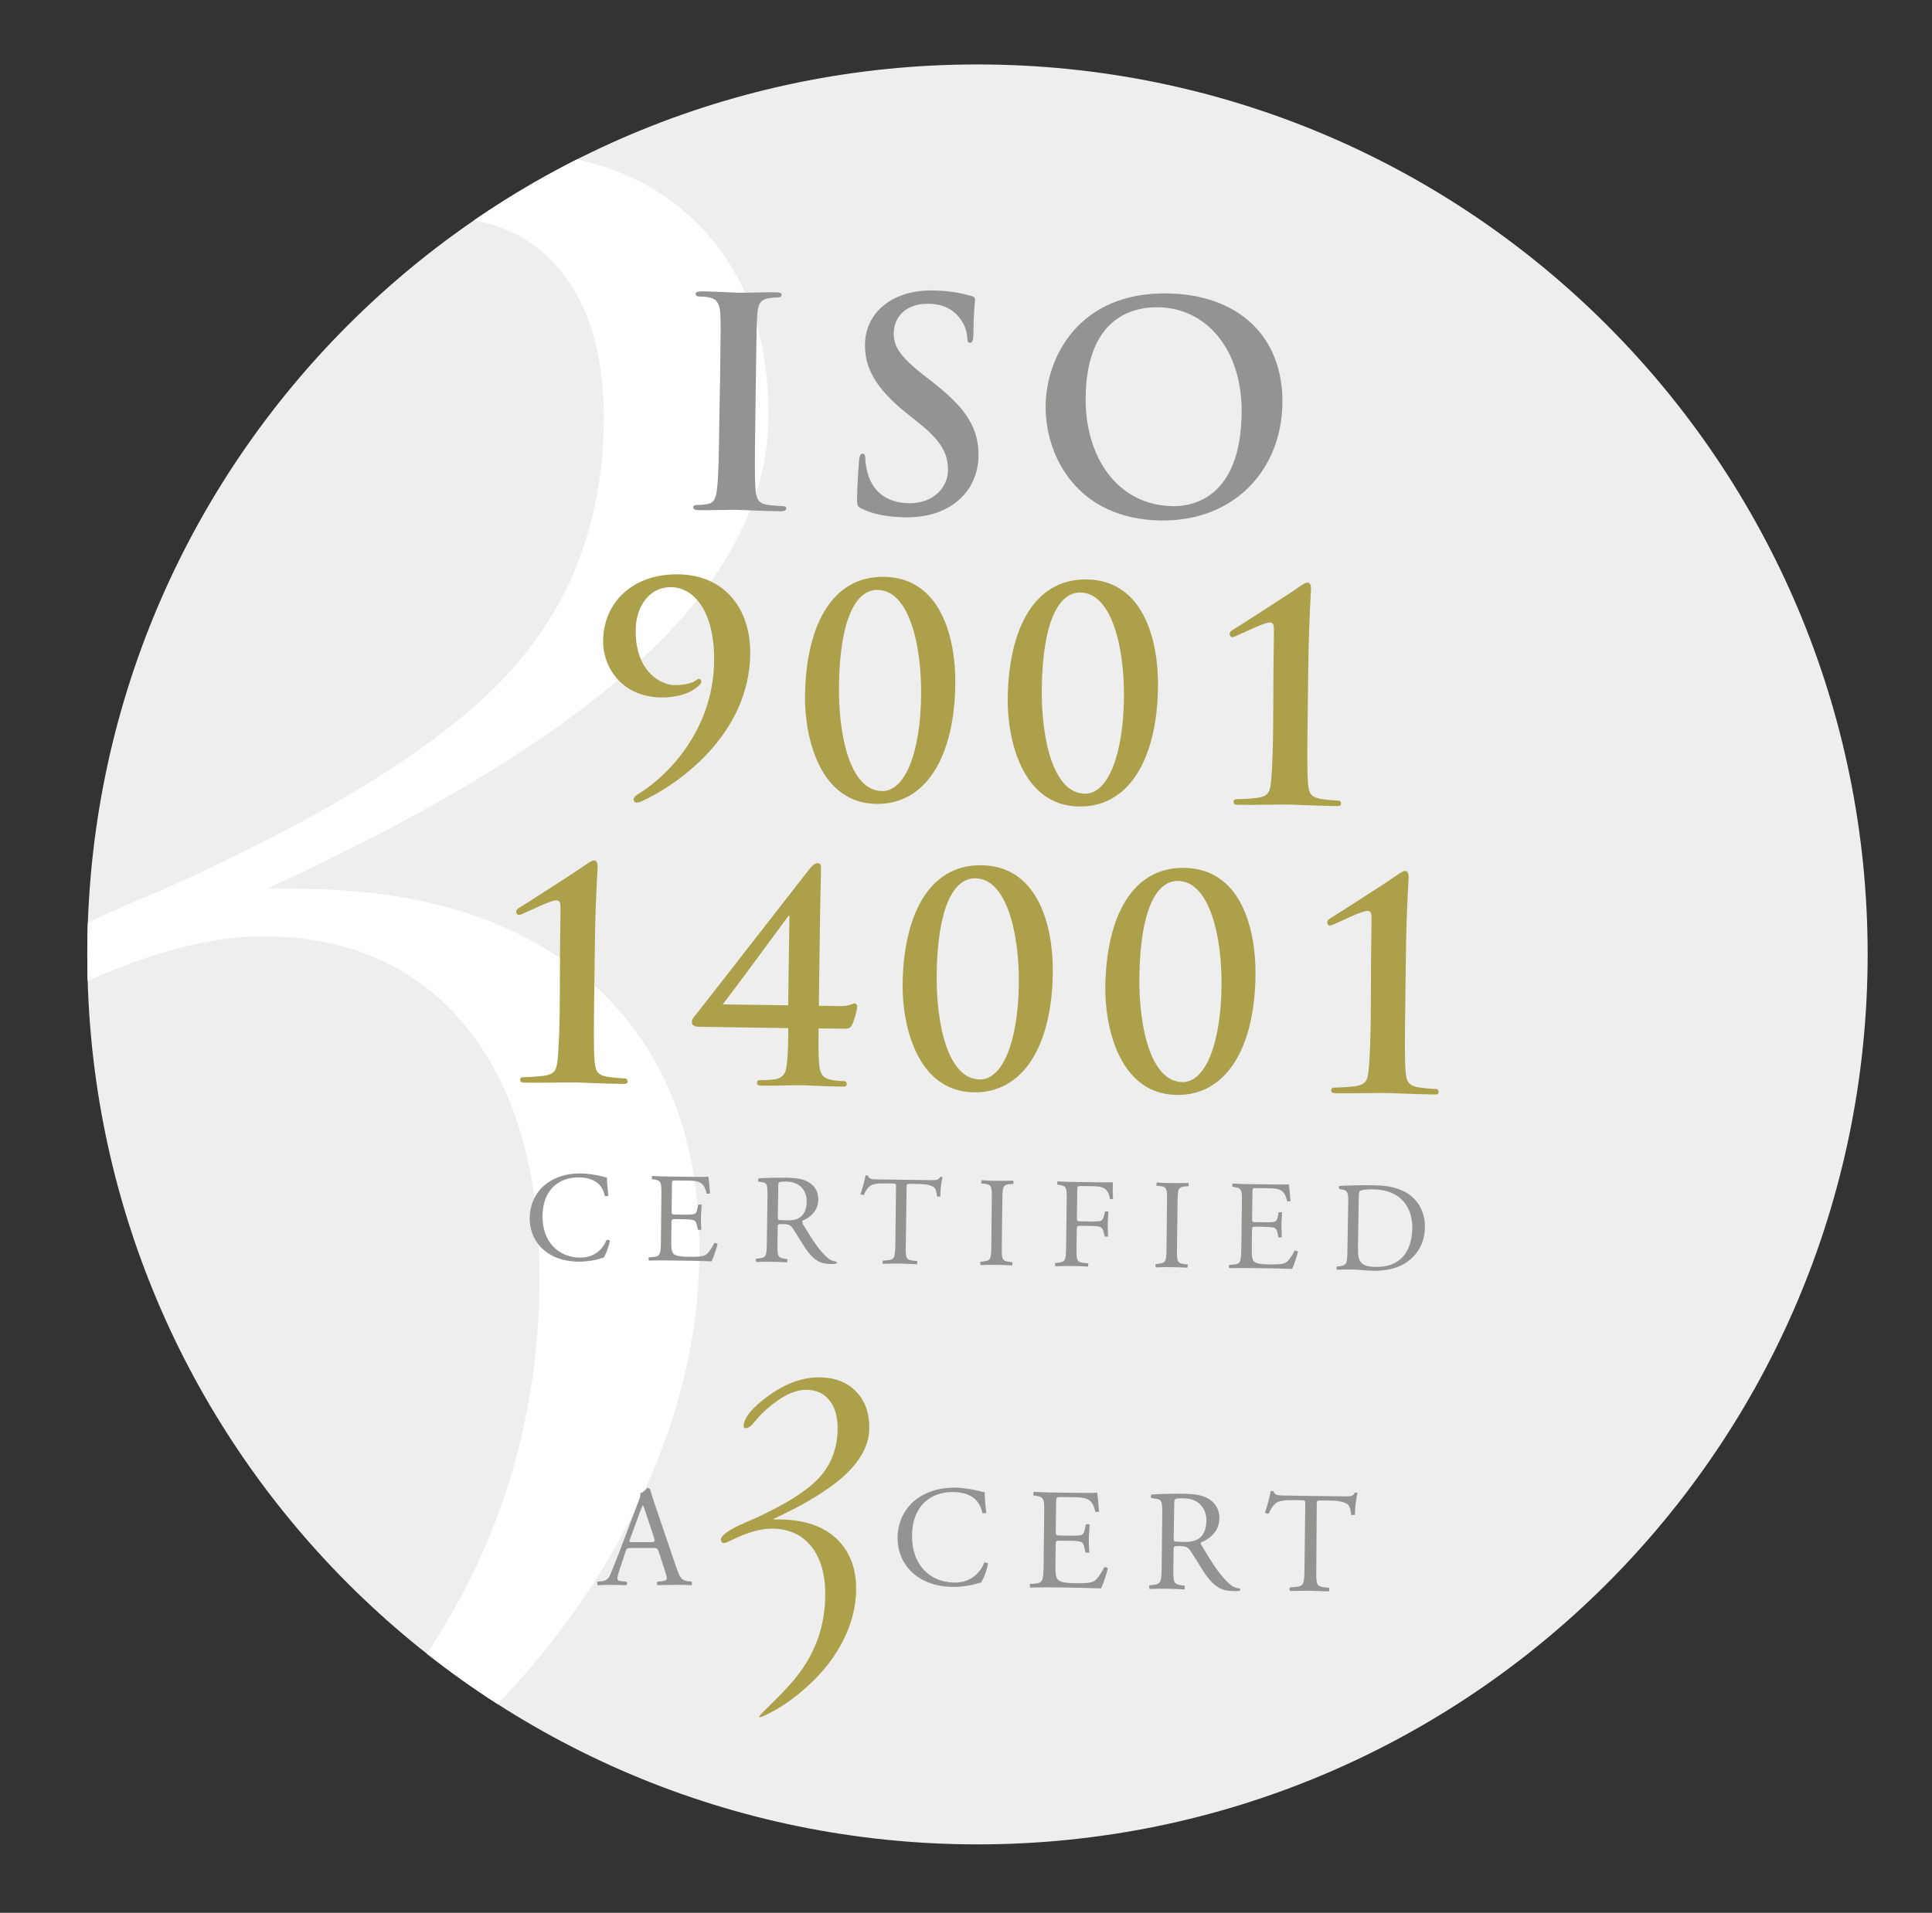 <?xml version="1.0" encoding="utf-8"?>
<!-- Generator: Adobe Illustrator 24.2.3, SVG Export Plug-In . SVG Version: 6.00 Build 0)  -->
<svg version="1.1" id="Layer_1" xmlns="http://www.w3.org/2000/svg" xmlns:xlink="http://www.w3.org/1999/xlink" x="0px" y="0px"
	 viewBox="0 0 170.04 168.39" style="enable-background:new 0 0 170.04 168.39;" xml:space="preserve">
<rect x="0" y="0" width="170.04" height="168.39" fill="#333333" stroke="none"/>
<style type="text/css">
	.st0{fill:#EEEEEE;}
	.st1{clip-path:url(#SVGID_2_);fill:#FFFFFF;}
	.st2{fill:#939392;}
	.st3{fill:#ACA14A;}
	.st4{fill:none;}
</style>
<g>
	<g>
		<path class="st0" d="M7.69,83c-0.56,43.26,34.05,78.79,77.32,79.36c43.26,0.56,78.79-34.06,79.36-77.32
			c0.56-43.27-34.05-78.8-77.32-79.36C43.79,5.11,8.25,39.73,7.69,83z"/>
		<g>
			<defs>
				<path id="SVGID_1_" d="M7.69,83c-0.56,43.26,34.05,78.79,77.32,79.36c43.26,0.56,78.79-34.06,79.36-77.32
					c0.56-43.27-34.05-78.8-77.32-79.36C43.79,5.11,8.25,39.73,7.69,83z"/>
			</defs>
			<clipPath id="SVGID_2_">
				<use xlink:href="#SVGID_1_"  style="overflow:visible;"/>
			</clipPath>
			<path class="st1" d="M23.55,78.21l3.25,0.04c11.11,0.14,19.71,3.07,25.8,8.76c6.1,5.7,9.08,13.58,8.95,23.65
				c-0.1,7.46-1.99,14.91-5.68,22.33c-3.69,7.42-8.9,14.27-15.62,20.55c-6.86,6.35-13.77,11.08-20.72,14.22
				c-6.96,3.13,4.88-5.79,14-16.79c9.11-11,13.76-23.58,13.95-37.74c0.12-9.58-1.94-17.08-6.2-22.51
				c-4.25-5.42-10.19-8.19-17.8-8.29c-5.21-0.07-11.36,1.67-18.46,5.2c-1.93,0.93-3.1,1.4-3.51,1.39c-0.48-0.01-0.86-0.15-1.12-0.42
				c-0.27-0.28-0.4-0.62-0.4-1.04c0.03-2.05,3.72-4.68,11.09-7.87c3.51-1.46,6.26-2.7,8.26-3.7c12.72-6.08,21.51-12.01,26.36-17.81
				c4.85-5.8,7.33-12.78,7.44-20.94c0.07-5.62-1.14-10.02-3.64-13.21c-2.5-3.18-5.98-4.81-10.45-4.87
				c-2.68-0.04-5.49,0.65-8.42,2.06c-2.94,1.41-6.22,3.69-9.83,6.82c-1.67,1.43-3.38,3.22-5.12,5.37c-1.74,2.15-3.1,3.22-4.06,3.21
				c-0.48-0.01-0.8-0.08-0.97-0.22c-0.17-0.13-0.26-0.34-0.25-0.62c0.05-3.92,3.93-8.64,11.64-14.18c7.72-5.53,15.4-8.25,23.08-8.15
				c6.92,0.09,12.42,2.26,16.51,6.48c4.09,4.24,6.09,9.88,6,16.93c-0.09,7.26-3.76,14.27-11,21.02
				C49.39,64.64,38.36,71.41,23.55,78.21"/>
		</g>
		<g>
			<path class="st2" d="M57.97,136.59c-0.1-0.28-0.14-0.32-0.52-0.32h-1.9c-0.33,0-0.4,0.04-0.49,0.3l-0.44,1.33
				c-0.19,0.56-0.28,0.91-0.28,1.05c0,0.15,0.07,0.23,0.37,0.25l0.42,0.04c0.09,0.06,0.09,0.27-0.03,0.31
				c-0.33-0.02-0.72-0.02-1.31-0.03c-0.42,0-0.87,0.02-1.21,0.03l-0.03-0.31l0.42-0.04c0.31-0.02,0.58-0.16,0.76-0.62
				c0.23-0.59,0.58-1.4,1.11-2.82l1.29-3.42c0.18-0.45,0.26-0.69,0.22-0.89c0.3-0.09,0.51-0.33,0.65-0.49l0.2,0.12
				c0.17,0.56,0.36,1.14,0.55,1.7l1.73,5.08c0.37,1.09,0.53,1.28,1.07,1.34l0.34,0.04v0.31c-0.52-0.02-0.96-0.03-1.53-0.03
				c-0.62,0-1.09,0.02-1.46,0.03c-0.1-0.04-0.11-0.25-0.03-0.31l0.37-0.04c0.27-0.02,0.45-0.1,0.45-0.23c0-0.14-0.06-0.36-0.16-0.67
				L57.97,136.59z M55.46,135.46c-0.1,0.3-0.09,0.3,0.27,0.3h1.55c0.37,0,0.39-0.05,0.28-0.4l-0.68-2.06
				c-0.1-0.3-0.21-0.64-0.29-0.79h-0.02c-0.04,0.06-0.17,0.37-0.3,0.74L55.46,135.46z"/>
			<path class="st3" d="M68.01,133.75l0.62,0.01c2.14,0.03,3.81,0.58,4.99,1.69c1.17,1.11,1.76,2.63,1.73,4.57
				c-0.02,1.44-0.39,2.88-1.1,4.32c-0.71,1.43-1.71,2.75-3.02,3.96c-1.32,1.23-2.65,2.15-4,2.75c-1.35,0.61,0.95-1.11,2.7-3.23
				c1.77-2.13,2.67-4.56,2.7-7.3c0.03-1.85-0.38-3.3-1.2-4.35c-0.83-1.05-1.97-1.58-3.44-1.6c-1.01-0.01-2.2,0.32-3.57,1
				c-0.37,0.18-0.6,0.27-0.68,0.27c-0.09,0-0.17-0.02-0.22-0.08l-0.08-0.2c0.01-0.4,0.72-0.9,2.15-1.52
				c0.67-0.29,1.21-0.52,1.59-0.72c2.46-1.18,4.16-2.32,5.1-3.44c0.94-1.12,1.42-2.47,1.44-4.04c0.02-1.09-0.22-1.94-0.71-2.55
				c-0.48-0.62-1.15-0.93-2.02-0.94c-0.52-0.01-1.06,0.13-1.63,0.4c-0.57,0.28-1.21,0.71-1.9,1.32c-0.32,0.27-0.65,0.62-0.99,1.03
				c-0.33,0.42-0.6,0.62-0.78,0.62c-0.1,0-0.16,0-0.19-0.03l-0.05-0.13c0.01-0.75,0.76-1.67,2.25-2.73c1.49-1.07,2.98-1.6,4.46-1.58
				c1.33,0.02,2.4,0.44,3.19,1.25c0.79,0.82,1.18,1.91,1.16,3.27c-0.02,1.4-0.73,2.76-2.13,4.07
				C73,131.13,70.86,132.43,68.01,133.75"/>
			<path class="st2" d="M80.64,131.99c0.94-0.71,2.12-1.04,3.43-1.03c0.68,0.01,1.64,0.16,2.23,0.33c0.15,0.05,0.24,0.07,0.36,0.05
				c0,0.3,0.05,1.1,0.15,1.86l-0.34,0.02c-0.18-0.87-0.74-1.85-2.57-1.87c-1.94-0.03-3.6,1.18-3.63,3.79
				c-0.04,2.66,1.63,4.15,3.7,4.18c1.63,0.02,2.37-1.03,2.67-1.78l0.32,0.06c-0.09,0.66-0.43,1.49-0.63,1.72
				c-0.15,0.03-0.3,0.07-0.44,0.12c-0.28,0.09-1.19,0.27-2,0.26c-1.14-0.01-2.22-0.26-3.13-0.89c-1.01-0.7-1.78-1.87-1.76-3.5
				C79.02,133.92,79.67,132.72,80.64,131.99"/>
			<path class="st2" d="M91.9,133.27c0.02-1.31,0-1.5-0.75-1.59l-0.21-0.04l0.03-0.31c0.54,0.03,0.97,0.05,1.49,0.06l2.38,0.03
				c0.81,0.01,1.56,0.02,1.71-0.02c0.07,0.22,0.14,1.13,0.18,1.68l-0.31,0.02c-0.18-0.59-0.3-1.04-0.95-1.21
				c-0.27-0.07-0.67-0.09-1.23-0.09l-0.9-0.01c-0.38,0-0.38,0.03-0.39,0.5l-0.03,2.53c0,0.35,0.03,0.35,0.42,0.36l0.73,0.01
				c0.54,0.01,0.93-0.01,1.08-0.05c0.15-0.05,0.24-0.13,0.31-0.44l0.11-0.52l0.33,0.01c0,0.3-0.06,0.79-0.07,1.28
				c-0.01,0.46,0.04,0.94,0.04,1.21l-0.33,0.01l-0.11-0.49c-0.05-0.23-0.13-0.43-0.38-0.49c-0.18-0.05-0.48-0.07-0.98-0.07
				l-0.73-0.01c-0.38,0-0.42,0-0.43,0.33l-0.02,1.78c-0.01,0.68,0.02,1.11,0.22,1.32c0.15,0.16,0.42,0.3,1.53,0.32
				c0.97,0.01,1.34-0.04,1.62-0.17c0.23-0.12,0.58-0.56,0.92-1.22c0.09-0.06,0.27-0.02,0.32,0.09c-0.1,0.45-0.42,1.41-0.59,1.75
				c-1.14-0.03-2.26-0.07-3.39-0.08l-1.14-0.01c-0.55-0.01-0.98,0.01-1.72,0.02l-0.03-0.32l0.42-0.02c0.72-0.07,0.78-0.25,0.8-1.58
				L91.9,133.27z"/>
			<path class="st2" d="M102.29,133.43c0.02-1.2-0.02-1.42-0.54-1.49l-0.41-0.06c-0.09-0.07-0.08-0.26,0.02-0.31
				c0.71-0.06,1.59-0.08,2.82-0.07c0.79,0.01,1.53,0.08,2.11,0.4c0.6,0.33,1.04,0.9,1.03,1.79c-0.02,1.2-0.97,1.84-1.61,2.09
				c-0.06,0.07,0,0.2,0.06,0.3c0.99,1.65,1.65,2.67,2.5,3.41c0.21,0.19,0.53,0.33,0.86,0.35l0.02,0.18
				c-0.12,0.04-0.32,0.06-0.56,0.05c-1.07-0.01-1.71-0.33-2.6-1.62c-0.32-0.48-0.83-1.36-1.21-1.92c-0.19-0.29-0.39-0.42-0.89-0.42
				c-0.57-0.01-0.6,0.01-0.6,0.27l-0.02,1.6c-0.02,1.33,0.01,1.47,0.74,1.59l0.27,0.03l-0.03,0.32c-0.57-0.03-1-0.05-1.51-0.06
				c-0.53-0.01-0.99,0-1.58,0.02l-0.02-0.32l0.32-0.03c0.73-0.08,0.76-0.25,0.78-1.57L102.29,133.43z M103.3,135.25
				c0,0.22,0,0.36,0.04,0.41c0.04,0.04,0.22,0.07,0.88,0.08c0.46,0.01,0.93-0.04,1.31-0.31c0.34-0.25,0.64-0.7,0.65-1.56
				c0.01-0.99-0.59-1.95-2-1.97c-0.78-0.01-0.83,0.03-0.83,0.4L103.3,135.25z"/>
			<path class="st2" d="M115.85,138.15c-0.02,1.33,0.01,1.51,0.74,1.59l0.41,0.04l-0.03,0.32c-0.72-0.03-1.16-0.05-1.66-0.06
				c-0.51-0.01-0.95,0.01-1.76,0.02c-0.07-0.04-0.1-0.25,0-0.32l0.46-0.03c0.72-0.06,0.79-0.25,0.8-1.57l0.07-5.66
				c0-0.4,0-0.41-0.38-0.41l-0.69-0.01c-0.54-0.01-1.24,0.02-1.56,0.3c-0.31,0.28-0.43,0.55-0.58,0.87c-0.11,0.07-0.28,0-0.33-0.09
				c0.21-0.57,0.41-1.38,0.5-1.88l0.24,0c0.07,0.4,0.49,0.39,1.07,0.4l5.12,0.07c0.68,0.01,0.8-0.02,0.99-0.34l0.22,0.04
				c-0.14,0.51-0.25,1.55-0.22,1.93l-0.33,0.01c-0.04-0.33-0.12-0.79-0.3-0.93c-0.29-0.21-0.78-0.33-1.47-0.34l-0.9-0.01
				c-0.38,0-0.37,0.01-0.37,0.43L115.85,138.15z"/>
		</g>
		<g>
			<path class="st2" d="M48.08,104.21c0.83-0.62,1.88-0.93,3.04-0.91c0.61,0.01,1.46,0.14,1.98,0.29c0.13,0.03,0.21,0.06,0.31,0.05
				c0.01,0.26,0.06,0.96,0.13,1.65l-0.3,0.02c-0.16-0.76-0.65-1.64-2.28-1.66c-1.72-0.02-3.18,1.04-3.21,3.36
				c-0.03,2.36,1.44,3.68,3.28,3.7c1.45,0.02,2.1-0.92,2.36-1.57l0.29,0.05c-0.09,0.58-0.39,1.32-0.56,1.53
				c-0.14,0.02-0.27,0.06-0.39,0.11c-0.25,0.09-1.06,0.24-1.78,0.24c-1.01-0.01-1.97-0.23-2.78-0.79c-0.89-0.62-1.57-1.66-1.55-3.1
				C46.65,105.92,47.22,104.86,48.08,104.21"/>
			<path class="st2" d="M58.21,105.25c0.01-1.16,0-1.33-0.67-1.42l-0.18-0.03l0.03-0.28c0.48,0.03,0.87,0.05,1.32,0.05l2.11,0.03
				c0.71,0.01,1.38,0.02,1.51-0.02c0.07,0.19,0.12,1,0.16,1.5l-0.28,0.01c-0.16-0.53-0.26-0.92-0.84-1.08
				c-0.23-0.06-0.59-0.08-1.09-0.08l-0.8-0.01c-0.34,0-0.34,0.02-0.34,0.44l-0.03,2.24c0,0.32,0.03,0.32,0.37,0.32l0.65,0.01
				c0.47,0.01,0.82-0.01,0.95-0.05c0.14-0.05,0.22-0.11,0.28-0.39l0.1-0.45l0.29,0.01c0,0.27-0.05,0.7-0.06,1.13
				c-0.01,0.4,0.04,0.83,0.03,1.08l-0.29,0.01l-0.1-0.44c-0.04-0.2-0.12-0.37-0.34-0.43c-0.15-0.04-0.43-0.06-0.86-0.07l-0.65-0.01
				c-0.34,0-0.37,0.01-0.38,0.3l-0.02,1.58c-0.01,0.59,0.02,0.98,0.2,1.17c0.13,0.13,0.36,0.26,1.35,0.27
				c0.86,0.01,1.19-0.03,1.44-0.15c0.21-0.11,0.52-0.5,0.81-1.08l0.28,0.08c-0.08,0.39-0.38,1.25-0.53,1.55
				c-1.01-0.04-2.01-0.06-3-0.07l-1.01-0.01c-0.48-0.01-0.86,0-1.52,0.01l-0.02-0.28l0.38-0.03c0.64-0.05,0.7-0.22,0.71-1.39
				L58.21,105.25z"/>
			<path class="st2" d="M67.55,105.39c0.01-1.06-0.02-1.25-0.47-1.32l-0.36-0.05l0.02-0.28c0.63-0.05,1.4-0.07,2.5-0.06
				c0.7,0.01,1.36,0.07,1.87,0.36c0.54,0.29,0.92,0.8,0.91,1.58c-0.01,1.06-0.86,1.64-1.42,1.85l0.05,0.27
				c0.88,1.46,1.46,2.36,2.21,3.01c0.19,0.17,0.47,0.29,0.77,0.32l0.01,0.16c-0.1,0.03-0.28,0.05-0.49,0.05
				c-0.96-0.01-1.52-0.3-2.3-1.44c-0.28-0.42-0.74-1.2-1.08-1.71c-0.16-0.25-0.34-0.36-0.79-0.37c-0.5-0.01-0.53,0-0.53,0.24
				l-0.02,1.41c-0.02,1.18,0.01,1.31,0.65,1.41l0.23,0.03l-0.03,0.28c-0.5-0.03-0.88-0.05-1.34-0.05c-0.47-0.01-0.87,0-1.4,0.02
				l-0.02-0.29l0.28-0.03c0.65-0.07,0.67-0.22,0.69-1.4L67.55,105.39z M68.46,107c0,0.21,0,0.33,0.03,0.37
				c0.03,0.03,0.2,0.05,0.78,0.06c0.4,0.01,0.83-0.03,1.15-0.27c0.31-0.23,0.57-0.62,0.58-1.39c0.01-0.88-0.53-1.73-1.77-1.75
				c-0.7-0.01-0.73,0.03-0.73,0.35L68.46,107z"/>
			<path class="st2" d="M79.72,109.57c-0.02,1.18,0,1.33,0.66,1.41l0.36,0.04l-0.03,0.28c-0.64-0.03-1.02-0.05-1.47-0.06
				c-0.45-0.01-0.84,0-1.56,0.02l0-0.28l0.4-0.03c0.64-0.05,0.7-0.22,0.72-1.39l0.06-5.01c0.01-0.35,0.01-0.36-0.33-0.36l-0.62-0.01
				c-0.48-0.01-1.1,0.01-1.38,0.26c-0.27,0.24-0.38,0.49-0.51,0.77l-0.29-0.08c0.19-0.51,0.37-1.22,0.45-1.66l0.21,0
				c0.06,0.36,0.43,0.35,0.95,0.36l4.54,0.06c0.61,0.01,0.71-0.01,0.88-0.3l0.2,0.04c-0.13,0.46-0.22,1.36-0.19,1.7l-0.29,0.02
				c-0.03-0.28-0.11-0.7-0.27-0.82c-0.26-0.19-0.68-0.29-1.29-0.3l-0.8-0.01c-0.33,0-0.32,0.01-0.33,0.38L79.72,109.57z"/>
			<path class="st2" d="M87.29,105.65c0.02-1.19-0.01-1.38-0.66-1.44l-0.28-0.03l0.03-0.28c0.56,0.04,0.94,0.05,1.41,0.05
				c0.45,0.01,0.83,0,1.39-0.01l0.02,0.28l-0.28,0.02c-0.66,0.05-0.69,0.24-0.7,1.42l-0.05,4c-0.02,1.19,0.01,1.34,0.66,1.43
				l0.28,0.03l-0.02,0.28c-0.57-0.03-0.95-0.05-1.39-0.05c-0.47-0.01-0.85,0-1.41,0.02l-0.02-0.29l0.28-0.03
				c0.66-0.07,0.69-0.23,0.7-1.41L87.29,105.65z"/>
			<path class="st2" d="M94.78,107.21c0,0.3,0.03,0.3,0.37,0.31l0.76,0.01c0.46,0.01,0.82-0.01,0.95-0.05
				c0.12-0.04,0.21-0.1,0.29-0.39l0.11-0.45l0.29,0c0,0.27-0.05,0.71-0.06,1.13c0,0.41,0.03,0.83,0.03,1.09l-0.29,0l-0.11-0.44
				c-0.04-0.2-0.14-0.36-0.35-0.43c-0.16-0.05-0.44-0.06-0.86-0.07l-0.76-0.01c-0.34,0-0.37,0.01-0.38,0.3l-0.02,1.56
				c-0.02,1.18,0,1.34,0.66,1.41l0.38,0.04l-0.03,0.28c-0.66-0.03-1.04-0.05-1.49-0.05c-0.49-0.01-0.88,0-1.4,0.02l-0.02-0.28
				l0.28-0.03c0.65-0.07,0.68-0.22,0.7-1.39l0.05-4.04c0.02-1.17-0.01-1.33-0.66-1.42l-0.18-0.03l0.03-0.28
				c0.47,0.03,0.85,0.04,1.3,0.05l2.06,0.03c0.71,0.01,1.37,0.02,1.51-0.01c-0.01,0.52,0,1.06,0.02,1.48l-0.27,0.03
				c-0.08-0.5-0.21-0.91-0.77-1.08c-0.25-0.06-0.62-0.08-1.09-0.08l-0.68-0.01c-0.33,0-0.33,0.02-0.34,0.44L94.78,107.21z"/>
			<path class="st2" d="M102.71,105.85c0.02-1.19,0-1.38-0.66-1.44l-0.28-0.03l0.03-0.28c0.56,0.04,0.94,0.05,1.41,0.05
				c0.45,0.01,0.83,0,1.39-0.01l0.02,0.28l-0.28,0.02c-0.66,0.05-0.69,0.24-0.7,1.42l-0.05,4c-0.02,1.19,0.01,1.34,0.67,1.43
				l0.28,0.03l-0.03,0.28c-0.56-0.03-0.94-0.05-1.39-0.05c-0.47-0.01-0.85,0-1.41,0.02l-0.02-0.29l0.28-0.03
				c0.66-0.07,0.68-0.23,0.7-1.42L102.71,105.85z"/>
			<path class="st2" d="M109.3,105.92c0.02-1.16-0.01-1.33-0.67-1.42l-0.18-0.03l0.03-0.28c0.48,0.03,0.86,0.05,1.32,0.05l2.11,0.03
				c0.72,0.01,1.38,0.02,1.51-0.02c0.06,0.19,0.12,1,0.16,1.5l-0.28,0.01c-0.16-0.53-0.26-0.92-0.84-1.08
				c-0.23-0.06-0.59-0.08-1.08-0.08l-0.81-0.01c-0.33,0-0.33,0.02-0.34,0.44l-0.03,2.24c0,0.32,0.03,0.32,0.37,0.32l0.65,0.01
				c0.47,0.01,0.82-0.01,0.95-0.05c0.14-0.05,0.22-0.11,0.28-0.39l0.09-0.45l0.3,0.01c0,0.27-0.06,0.7-0.06,1.13
				c0,0.4,0.04,0.83,0.03,1.08l-0.29,0.01l-0.09-0.44c-0.04-0.2-0.12-0.37-0.34-0.43c-0.16-0.04-0.43-0.06-0.87-0.07l-0.65-0.01
				c-0.34,0-0.37,0.01-0.38,0.3l-0.02,1.58c-0.01,0.59,0.02,0.98,0.19,1.17c0.14,0.13,0.37,0.26,1.35,0.27
				c0.87,0.01,1.19-0.03,1.44-0.15c0.2-0.11,0.51-0.5,0.81-1.08l0.28,0.08c-0.08,0.39-0.37,1.25-0.52,1.55
				c-1.01-0.04-2.01-0.06-3.01-0.07l-1-0.01c-0.48-0.01-0.86,0-1.53,0.01l-0.02-0.28l0.37-0.03c0.64-0.05,0.7-0.22,0.72-1.39
				L109.3,105.92z"/>
			<path class="st2" d="M118.66,105.82c0.01-0.79-0.05-1.02-0.51-1.1l-0.25-0.04c-0.09-0.06-0.1-0.24,0.01-0.28
				c0.95-0.05,1.86-0.07,2.81-0.06c0.94,0.01,1.74,0.09,2.46,0.37c1.51,0.57,2.25,1.86,2.23,3.34c-0.02,1.43-0.72,2.64-2.01,3.31
				c-0.74,0.38-1.65,0.52-2.52,0.51c-0.72-0.01-1.43-0.11-1.83-0.11c-0.47-0.01-0.87,0-1.4,0.02l-0.02-0.28l0.26-0.03
				c0.65-0.08,0.68-0.22,0.7-1.4L118.66,105.82z M119.52,109.83c-0.01,0.59,0.02,0.95,0.21,1.23c0.24,0.35,0.67,0.46,1.38,0.47
				c2.17,0.03,3.17-1.38,3.19-3.46c0.02-1.23-0.55-3.33-3.49-3.37c-0.66-0.01-1.01,0.08-1.11,0.14c-0.09,0.07-0.12,0.35-0.12,0.85
				L119.52,109.83z"/>
		</g>
		<g>
			<path class="st2" d="M63.38,33.07c0.05-3.87,0.06-4.59,0.02-5.41c-0.04-0.87-0.29-1.3-0.85-1.44c-0.28-0.08-0.61-0.11-0.92-0.11
				c-0.25,0-0.41-0.06-0.4-0.26c0-0.15,0.21-0.2,0.61-0.2c0.97,0.01,2.57,0.11,3.31,0.12c0.64,0.01,2.14-0.05,3.11-0.04
				c0.33,0,0.54,0.06,0.53,0.21c0,0.2-0.16,0.25-0.41,0.25c-0.26,0-0.46,0.02-0.77,0.07c-0.69,0.12-0.9,0.55-0.96,1.44
				c-0.06,0.82-0.07,1.53-0.12,5.4l-0.06,4.49c-0.03,2.47-0.06,4.49,0.03,5.58c0.07,0.69,0.24,1.15,1,1.26
				c0.36,0.06,0.92,0.11,1.3,0.12c0.28,0,0.41,0.08,0.4,0.21c0,0.18-0.21,0.25-0.49,0.25c-1.68-0.02-3.29-0.12-3.98-0.13
				c-0.59-0.01-2.19,0.05-3.21,0.03c-0.33,0-0.51-0.08-0.51-0.26c0-0.13,0.11-0.2,0.41-0.2c0.38,0,0.69-0.04,0.92-0.09
				c0.51-0.1,0.67-0.53,0.76-1.27c0.14-1.07,0.17-3.08,0.2-5.55L63.38,33.07z"/>
			<path class="st2" d="M75.9,44.81c-0.41-0.18-0.48-0.31-0.47-0.87c0.02-1.4,0.14-2.93,0.17-3.34c0.03-0.38,0.11-0.66,0.31-0.66
				c0.23,0,0.25,0.23,0.25,0.44c0,0.33,0.09,0.87,0.21,1.3c0.54,1.89,2.03,2.6,3.61,2.62c2.29,0.03,3.44-1.51,3.45-2.86
				c0.02-1.25-0.35-2.43-2.45-4.11l-1.16-0.93c-2.78-2.23-3.72-4.03-3.69-6.09c0.04-2.8,2.41-4.79,5.95-4.74
				c1.66,0.02,2.72,0.29,3.38,0.48c0.23,0.05,0.36,0.13,0.35,0.31c0,0.33-0.12,1.07-0.14,3.06c-0.01,0.56-0.09,0.76-0.29,0.76
				c-0.18,0-0.25-0.16-0.25-0.46c0-0.23-0.11-1.02-0.64-1.69c-0.38-0.49-1.11-1.26-2.76-1.29c-1.89-0.03-3.05,1.06-3.07,2.59
				c-0.02,1.17,0.56,2.07,2.65,3.71l0.71,0.55c3.05,2.36,4.13,4.13,4.1,6.56c-0.02,1.48-0.6,3.23-2.45,4.4
				c-1.29,0.8-2.72,1.01-4.07,0.99C78.13,45.5,76.99,45.31,75.9,44.81z"/>
			<path class="st2" d="M92.03,35.69c0.06-4.36,3.01-9.96,10.66-9.86c6.35,0.08,10.25,3.83,10.18,9.67
				c-0.08,5.84-4.21,10.4-10.69,10.32C94.85,45.72,91.97,40.2,92.03,35.69z M109.28,36.4c0.07-5.71-3.17-9.3-7.35-9.35
				c-2.93-0.04-6.29,1.55-6.38,7.9c-0.07,5.3,2.81,9.55,7.7,9.61C105.04,44.58,109.18,43.77,109.28,36.4z"/>
			<path class="st3" d="M66.03,57.57c-0.09,7.14-6.4,11.54-9.58,12.98c-0.13,0.07-0.26,0.1-0.46,0.1c-0.1,0-0.23-0.13-0.23-0.26
				c0-0.18,0.18-0.33,0.31-0.43c2.67-1.57,6.7-5.7,6.78-11.72c0.06-4.51-1.83-6.53-3.79-6.55c-1.84-0.02-3.08,1.59-3.11,3.76
				c-0.05,3.9,2.46,4.85,3.33,4.86c0.89,0.01,1.4-0.13,1.74-0.28c0.28-0.15,0.41-0.28,0.51-0.27c0.1,0,0.2,0.11,0.2,0.23
				c0,0.08-0.08,0.23-0.13,0.28c-0.75,0.78-2.08,1.15-3.38,1.13c-3.67-0.05-5.17-2.85-5.14-4.99c0.04-3.44,2.68-5.91,6.61-5.85
				C63.85,50.61,66.08,53.69,66.03,57.57z"/>
			<path class="st3" d="M77.13,70.77c-5.02-0.07-6.32-5.9-6.28-9.52c0.08-5.94,2.23-10.53,6.95-10.47c5.05,0.07,6.33,5.44,6.28,9.49
				C83.99,66.6,81.51,70.83,77.13,70.77z M77.24,51.93c-1.91-0.03-3.32,2.58-3.4,8.4c-0.06,4.41,0.97,9.27,3.78,9.31
				c2.07,0.03,3.39-3.45,3.45-8.39C81.13,56.82,80.02,51.96,77.24,51.93z"/>
			<path class="st3" d="M94.97,71c-5.02-0.07-6.32-5.9-6.28-9.52c0.08-5.94,2.23-10.53,6.95-10.47c5.05,0.07,6.33,5.44,6.28,9.49
				C101.83,66.83,99.36,71.06,94.97,71z M95.09,52.16c-1.91-0.02-3.32,2.58-3.4,8.4c-0.06,4.41,0.98,9.27,3.78,9.31
				c2.07,0.03,3.38-3.45,3.45-8.39C98.98,57.06,97.87,52.2,95.09,52.16z"/>
			<path class="st3" d="M112.08,59.06c0.02-1.38,0.03-2.47,0.04-3.34c0.01-0.61,0.01-0.92-0.37-0.92c-0.48-0.01-2.41,0.96-2.97,1.19
				c-0.13,0.05-0.26,0.1-0.36,0.1c-0.08,0-0.2-0.13-0.2-0.28c0-0.15,0.13-0.28,0.26-0.35c0.1-0.05,5.04-3.2,5.94-3.85
				c0.23-0.15,0.46-0.33,0.67-0.32c0.23,0,0.3,0.28,0.3,0.54c0,0.2-0.19,2.73-0.24,6.63l-0.06,4.72c-0.03,2.45-0.06,4.61,0.03,5.74
				c0.06,0.82,0.19,1.2,1,1.39c0.38,0.08,1.48,0.17,1.68,0.17c0.1,0,0.23,0.08,0.23,0.26c0,0.18-0.13,0.23-0.41,0.22
				c-1.94-0.03-3.57-0.12-4.26-0.13c-0.59-0.01-2.73,0.04-4.36,0.02c-0.28,0-0.43-0.06-0.43-0.24c0-0.18,0.11-0.25,0.21-0.25
				c0.28,0,1.58-0.06,2.04-0.15c0.82-0.17,0.95-0.52,1.04-1.34c0.12-1.12,0.19-3.29,0.2-5.74L112.08,59.06z"/>
			<path class="st3" d="M49.29,83.52c0.02-1.38,0.03-2.47,0.04-3.34c0.01-0.61,0.01-0.92-0.37-0.92c-0.48-0.01-2.41,0.96-2.97,1.19
				c-0.13,0.05-0.26,0.1-0.36,0.1c-0.08,0-0.2-0.13-0.2-0.28c0-0.15,0.13-0.28,0.26-0.35c0.1-0.05,5.04-3.2,5.94-3.85
				c0.23-0.15,0.46-0.33,0.67-0.32c0.23,0,0.3,0.28,0.3,0.54c0,0.2-0.19,2.73-0.24,6.63l-0.06,4.72c-0.03,2.45-0.06,4.61,0.03,5.74
				c0.07,0.82,0.19,1.2,1,1.39c0.38,0.08,1.48,0.17,1.68,0.17c0.1,0,0.23,0.08,0.23,0.26c0,0.18-0.13,0.23-0.41,0.22
				c-1.94-0.02-3.57-0.12-4.26-0.13c-0.59-0.01-2.73,0.04-4.36,0.02c-0.28,0-0.43-0.06-0.43-0.23c0-0.18,0.11-0.25,0.21-0.25
				c0.28,0,1.58-0.06,2.04-0.15c0.82-0.17,0.95-0.52,1.04-1.34c0.12-1.12,0.2-3.29,0.2-5.73L49.29,83.52z"/>
			<path class="st3" d="M61.52,90.39c-0.31,0-0.64-0.11-0.63-0.39c0-0.31,0.24-0.53,0.34-0.66c0.18-0.2,9.85-12.65,10.06-12.9
				c0.21-0.23,0.41-0.45,0.67-0.45c0.23,0,0.3,0.18,0.3,0.44c-0.01,0.38-0.05,2.17-0.08,3.82l-0.11,8.29l1.96,0.03
				c0.69,0.01,1.02-0.24,1.18-0.24c0.13,0,0.23,0.1,0.23,0.31c0,0.23-0.27,1.27-0.46,1.6c-0.13,0.23-0.26,0.33-0.69,0.32l-2.24-0.03
				c-0.01,0.82-0.05,1.96,0.04,3.09c0.07,0.79,0.21,1.25,1.05,1.44c0.36,0.08,0.89,0.11,1.15,0.12c0.13,0,0.23,0.08,0.23,0.26
				c0,0.18-0.13,0.23-0.41,0.22c-1.43-0.02-3.06-0.12-3.59-0.12c-0.71-0.01-2.09,0.05-3.49,0.03c-0.28,0-0.41-0.06-0.4-0.23
				c0-0.18,0.08-0.25,0.21-0.25c0.23,0,0.79-0.01,1.2-0.06c0.97-0.09,1.16-0.65,1.22-1.44c0.12-1.12,0.11-2.27,0.12-3.08
				L61.52,90.39z M69.48,80.62l-0.08,0c-0.6,0.83-4.91,6.67-5.79,7.8l5.76,0.08L69.48,80.62z"/>
			<path class="st3" d="M85.72,96.16c-5.02-0.07-6.32-5.9-6.28-9.52c0.08-5.94,2.23-10.53,6.94-10.47c5.05,0.07,6.33,5.44,6.28,9.49
				C92.58,91.99,90.1,96.22,85.72,96.16z M85.84,77.32c-1.91-0.02-3.32,2.58-3.4,8.4c-0.06,4.41,0.98,9.27,3.78,9.31
				c2.07,0.03,3.39-3.45,3.45-8.39C89.72,82.21,88.62,77.35,85.84,77.32z"/>
			<path class="st3" d="M103.56,96.39c-5.02-0.07-6.32-5.9-6.28-9.52c0.08-5.94,2.23-10.53,6.94-10.47
				c5.05,0.07,6.33,5.44,6.28,9.49C110.42,92.23,107.95,96.45,103.56,96.39z M103.68,77.55c-1.91-0.02-3.32,2.58-3.4,8.4
				c-0.06,4.41,0.98,9.27,3.78,9.31c2.06,0.03,3.38-3.45,3.45-8.39C107.57,82.45,106.46,77.59,103.68,77.55z"/>
			<path class="st3" d="M120.67,84.45c0.02-1.38,0.03-2.47,0.04-3.34c0.01-0.61,0.01-0.92-0.37-0.92c-0.48-0.01-2.41,0.96-2.97,1.19
				c-0.13,0.05-0.26,0.1-0.36,0.1c-0.08,0-0.2-0.13-0.2-0.28c0-0.15,0.13-0.28,0.26-0.35c0.1-0.05,5.04-3.2,5.94-3.85
				c0.23-0.15,0.46-0.33,0.67-0.32c0.23,0,0.3,0.28,0.3,0.54c0,0.2-0.19,2.73-0.24,6.63l-0.06,4.72c-0.03,2.45-0.06,4.61,0.03,5.74
				c0.07,0.82,0.19,1.2,1,1.39c0.38,0.08,1.48,0.17,1.68,0.17c0.1,0,0.23,0.08,0.23,0.26c0,0.18-0.13,0.23-0.41,0.22
				c-1.94-0.03-3.57-0.12-4.26-0.13c-0.59-0.01-2.73,0.04-4.36,0.02c-0.28,0-0.43-0.06-0.43-0.24c0-0.18,0.11-0.25,0.21-0.25
				c0.28,0,1.58-0.06,2.04-0.15c0.82-0.17,0.95-0.52,1.04-1.34c0.12-1.12,0.2-3.29,0.2-5.73L120.67,84.45z"/>
		</g>
	</g>
	<rect x="2.01" class="st4" width="168.03" height="168.03"/>
</g>
</svg>
